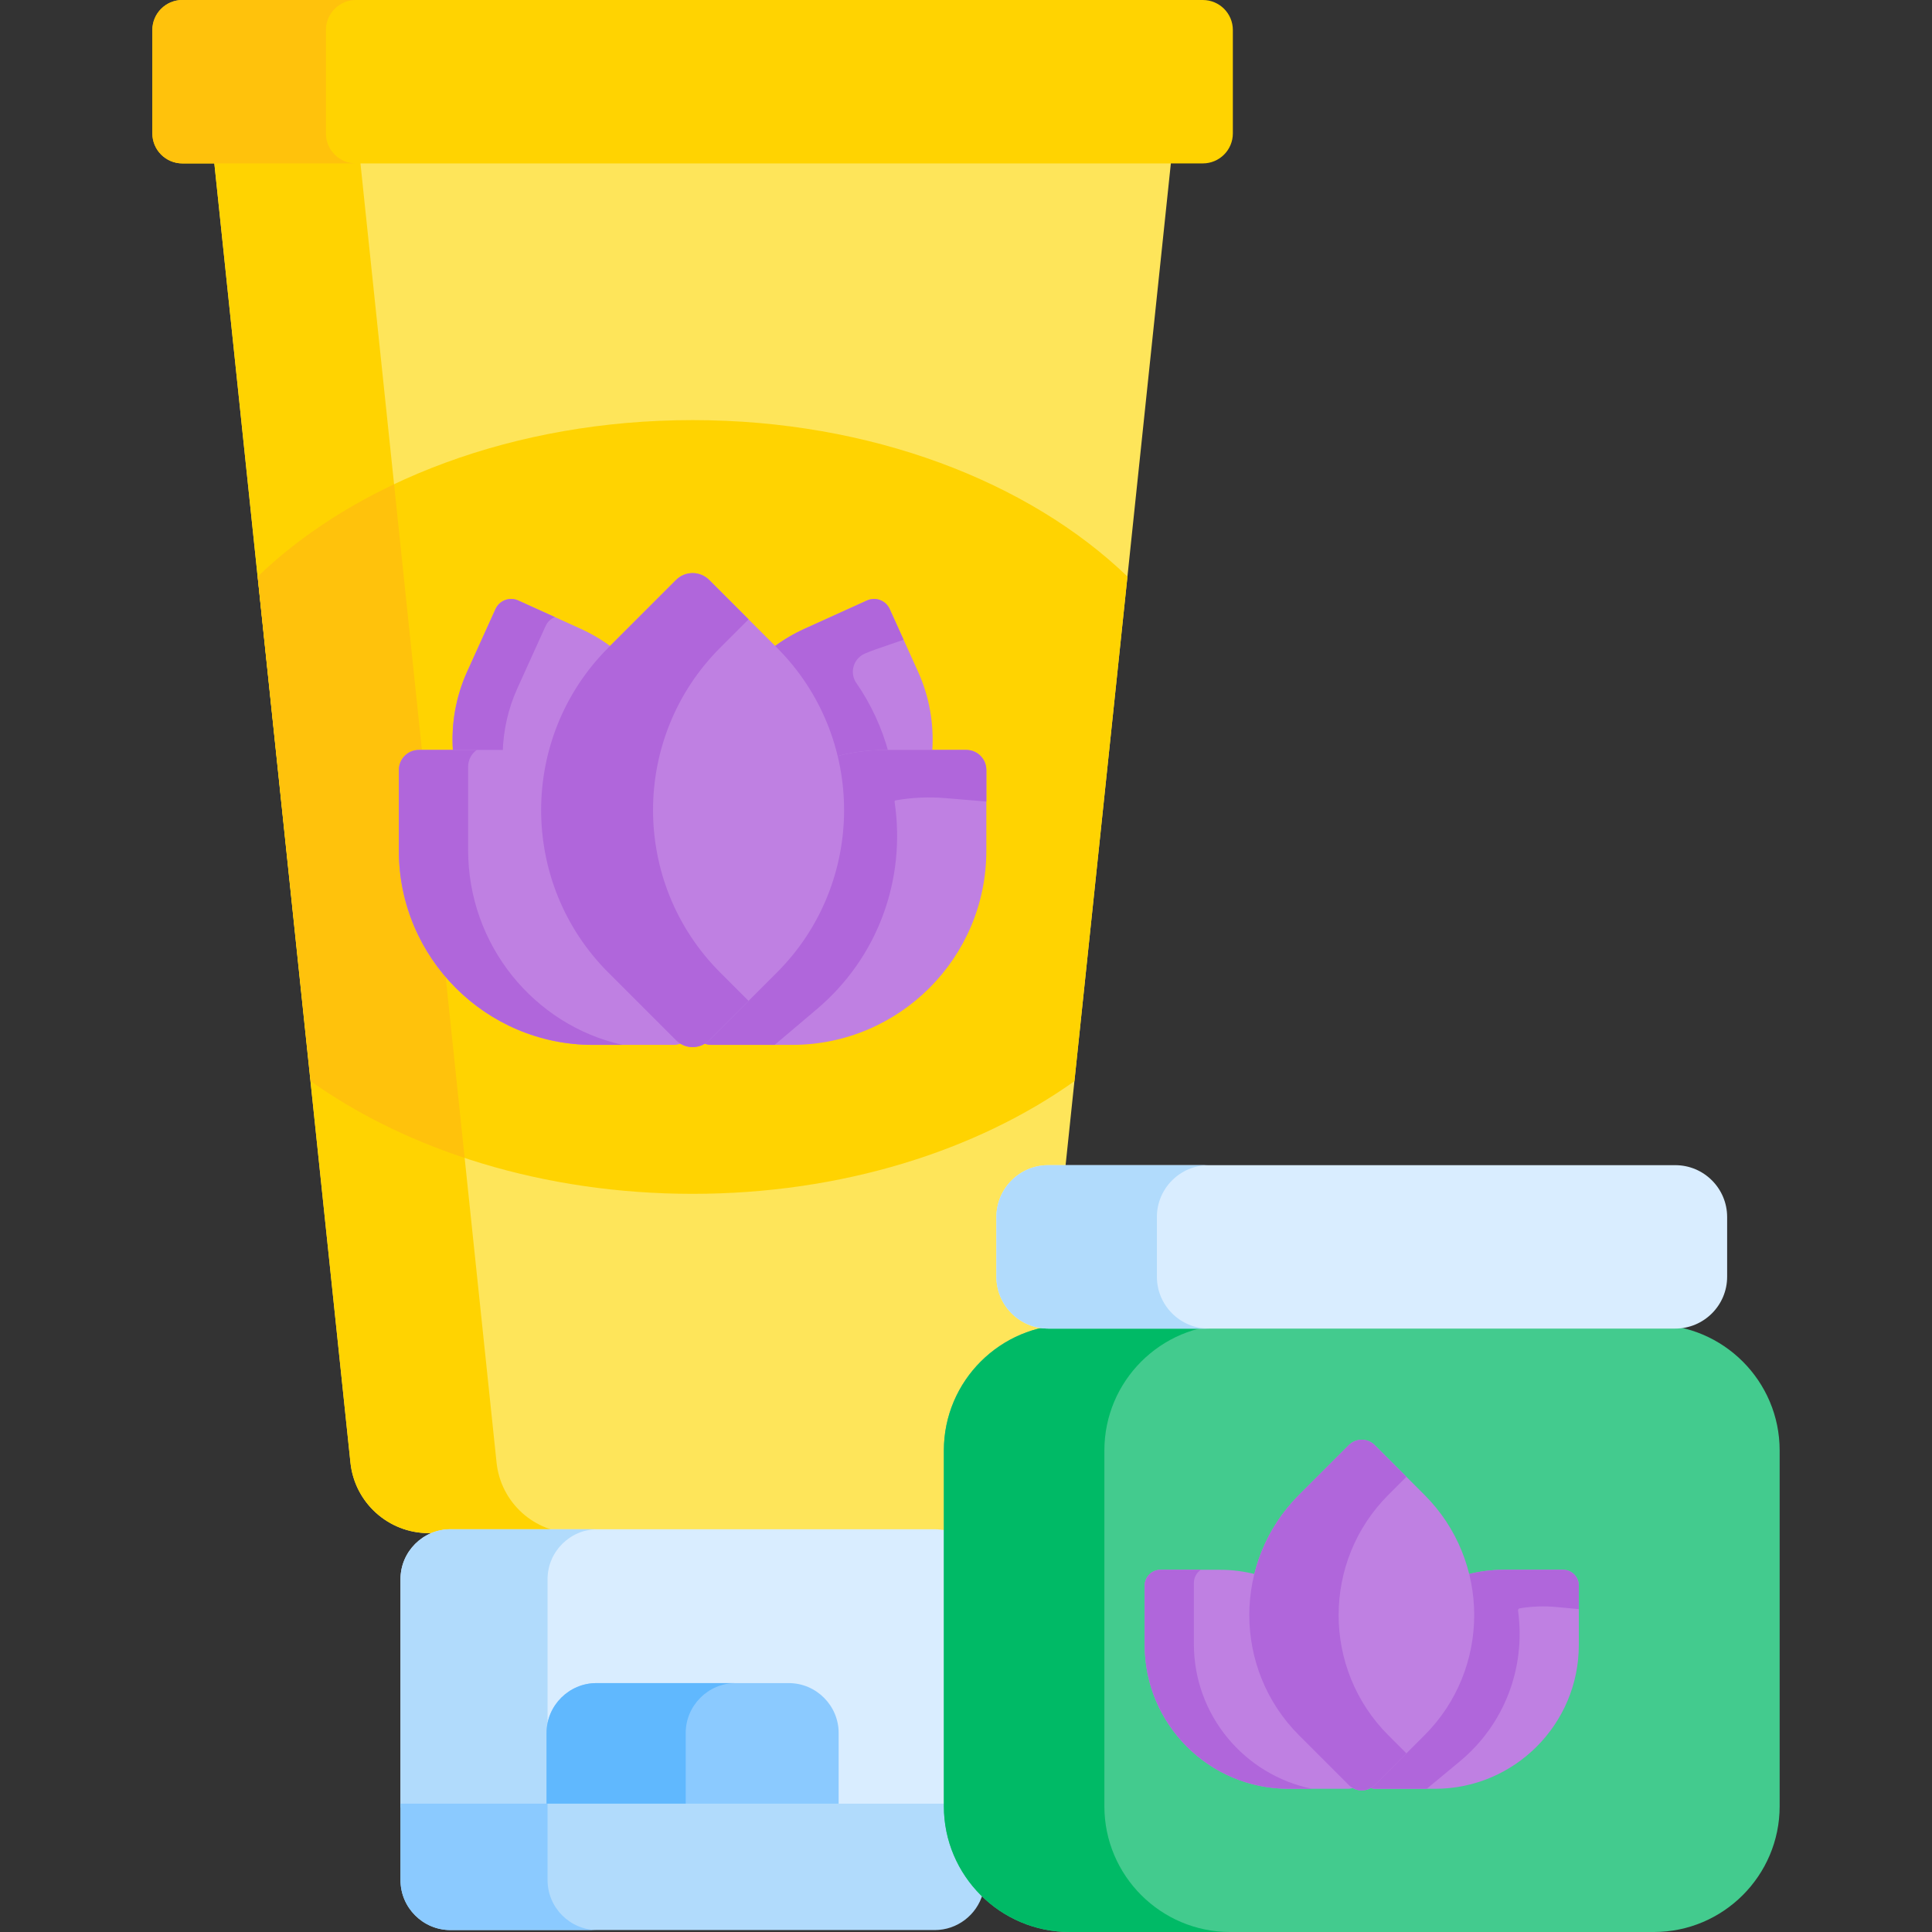 <svg id="Capa_1" enable-background="new 0 0 512 512" height="512" viewBox="0 0 512 512" width="512" xmlns="http://www.w3.org/2000/svg"><rect x="0" y="0" width="512" height="512" fill="#333333" stroke="none"/><g><path d="m250.648 387.729v-2.32c0-16.132 11.803-30.662 27.198-33.344l.052-.493h-.112c-7.273 0-13.223-5.95-13.223-13.223v-15.829c0-7.272 5.95-13.223 13.223-13.223h4.554l28.058-267.021h-253.703l36.18 345.342c1.116 10.618 10.068 18.679 20.744 18.679h137.029z" fill="#fee55a"/><path d="m131.597 387.618-36.18-345.343h-38.722l36.18 345.342c1.116 10.618 10.068 18.679 20.744 18.679h38.722c-10.676.001-19.628-8.061-20.744-18.678z" fill="#ffd301"/><path d="m318.763 0h-270.432c-4.394 0-7.956 3.562-7.956 7.956v27.393c0 4.394 3.562 7.956 7.956 7.956h270.432c4.394 0 7.956-3.562 7.956-7.956v-27.393c0-4.394-3.562-7.956-7.956-7.956z" fill="#ffd301"/><path d="m86.371 35.349v-27.393c0-4.394 3.562-7.956 7.956-7.956h-45.996c-4.394 0-7.956 3.562-7.956 7.956v27.393c0 4.394 3.562 7.956 7.956 7.956h45.996c-4.394 0-7.956-3.562-7.956-7.956z" fill="#ffc20c"/><path d="m250.657 479.023c-.001-.116-.009-.23-.009-.346v-2.319-70.754c-.94-.214-1.913-.337-2.915-.337h-128.372c-7.272 0-13.223 5.95-13.223 13.223v60.532h144.519z" fill="#d9edff"/><path d="m158.334 405.267h-38.973c-7.272 0-13.223 5.95-13.223 13.223v60.532h38.973v-60.532c0-7.272 5.95-13.223 13.223-13.223z" fill="#b1dbfc"/><path d="m222.252 480.052v-20.791c0-7.273-5.95-13.223-13.223-13.223h-50.963c-7.273 0-13.223 5.95-13.223 13.223v20.791z" fill="#8bcaff"/><path d="m194.943 446.038h-36.878c-7.273 0-13.223 5.95-13.223 13.223v20.791h36.878v-20.791c0-7.273 5.951-13.223 13.223-13.223z" fill="#60b8fe"/><path d="m284.733 286.528 14.053-133.738c-26.142-25.156-68.025-41.459-115.239-41.459s-89.097 16.303-115.239 41.459l14.053 133.738c25.941 18.448 61.699 29.852 101.186 29.852s75.246-11.404 101.186-29.852z" fill="#ffd301"/><path d="m104.432 128.327c-13.938 6.599-26.174 14.887-36.125 24.462l14.053 133.738c11.761 8.364 25.546 15.274 40.776 20.336z" fill="#ffc20c"/><path d="m250.648 478.677v-.684h-144.51v20.269c0 7.273 5.95 13.223 13.223 13.223h128.373c5.985 0 11.072-4.03 12.686-9.51-6.024-5.956-9.772-14.209-9.772-23.298z" fill="#b1dbfc"/><path d="m145.111 498.263v-20.269h-38.973v20.269c0 7.273 5.95 13.223 13.223 13.223h38.973c-7.273 0-13.223-5.951-13.223-13.223z" fill="#8bcaff"/><path d="m438.302 351.057h-154.845c-18.375 0-33.323 14.948-33.323 33.323v94.297c0 18.375 14.948 33.323 33.323 33.323h154.845c18.375 0 33.323-14.948 33.323-33.323v-94.297c0-18.375-14.948-33.323-33.323-33.323z" fill="#43cb8e"/><path d="m292.673 478.677v-94.297c0-18.375 14.948-33.323 33.323-33.323h-42.539c-18.375 0-33.323 14.948-33.323 33.323v94.297c0 18.375 14.948 33.323 33.323 33.323h42.539c-18.375 0-33.323-14.948-33.323-33.323z" fill="#00ba66"/><path d="m414.231 416.009h-15.758c-3.259 0-6.51.422-9.661 1.253-.269.071-.433.344-.37.615 3.515 15.02-.845 30.445-11.662 41.262l-13.199 13.199c-.185.186-.394.353-.639.51-.163.105-.253.292-.234.484.02.192.145.358.326.428.495.192 1.002.289 1.506.289h15.757c21.013 0 38.108-17.095 38.108-38.108v-15.758c0-2.301-1.873-4.174-4.174-4.174z" fill="#bf80e2"/><path d="m386.848 466.802c11.776-9.765 17.55-24.717 15.447-39.999-.038-.276.151-.532.426-.578 3.215-.535 6.491-.652 9.736-.349l5.948.555v-6.248c0-2.302-1.873-4.174-4.174-4.174h-15.758c-3.259 0-6.51.422-9.661 1.253-.269.071-.433.344-.37.615 3.515 15.02-.845 30.445-11.662 41.262l-13.199 13.199c-.185.186-.394.353-.639.51-.163.105-.253.292-.234.484.02.192.145.358.326.428.495.192 1.002.289 1.506.289h13.569z" fill="#b066db"/><path d="m358.818 472.847c-.244-.157-.453-.324-.64-.511l-13.199-13.199c-10.817-10.818-15.177-26.242-11.662-41.262.063-.271-.1-.544-.37-.615-3.152-.831-6.403-1.253-9.661-1.253h-15.758c-2.302 0-4.174 1.873-4.174 4.174v15.758c0 21.013 17.095 38.108 38.108 38.108h15.757c.505 0 1.011-.098 1.506-.289.18-.07.306-.236.326-.428.019-.191-.071-.379-.233-.483z" fill="#bf80e2"/><path d="m316.39 435.696v-16.183c0-1.449.727-2.727 1.831-3.504h-10.693c-2.302 0-4.174 1.873-4.174 4.174v15.758c0 21.013 17.095 38.108 38.108 38.108h6.261c-17.854-3.627-31.333-19.445-31.333-38.353z" fill="#b066db"/><g><path d="m243.288 177.982-7.511-16.58c-.501-1.106-1.404-1.951-2.54-2.379s-2.371-.388-3.479.113l-16.58 7.511c-2.798 1.267-5.481 2.848-7.976 4.7-.075.055-.122.141-.128.233-.007.093.027.184.093.25l.268.268c7.888 7.888 13.405 17.82 15.955 28.722.028.12.124.211.244.238.023.005.045.007.068.007.037 0 .073-.006.107-.018 4.194-1.104 8.519-1.664 12.856-1.664h12.064c.168 0 .307-.129.319-.297.527-7.214-.774-14.511-3.76-21.104z" fill="#bf80e2"/><path d="m226.929 180.984c-.788-1.139-1.08-2.549-.827-3.911.32-1.722 1.48-3.171 3.089-3.864.926-.399 1.864-.764 2.812-1.092l7.462-2.576-3.687-8.139c-.501-1.106-1.404-1.951-2.54-2.379s-2.371-.388-3.479.113l-16.58 7.511c-2.798 1.267-5.481 2.848-7.976 4.7-.075.055-.122.141-.128.233-.007.093.027.184.093.25l.268.268c7.888 7.888 13.405 17.82 15.955 28.722.028.12.124.211.244.238.023.005.045.007.068.007.037 0 .073-.006.107-.018 4.194-1.104 8.519-1.664 12.856-1.664h.807c-1.783-6.577-4.667-12.797-8.544-18.399z" fill="#b066db"/><path d="m161.891 171.347c-2.494-1.851-5.177-3.432-7.976-4.7l-16.58-7.511c-1.106-.501-2.342-.541-3.479-.113s-2.039 1.273-2.54 2.379l-7.511 16.58c-2.986 6.592-4.286 13.889-3.76 21.104.012.168.151.297.319.297h12.064c4.344 0 8.677.562 12.878 1.67.001 0 .006.002.008.002.026.007.052.01.078.01.058 0 .116-.016.167-.047.073-.045.126-.117.145-.2 2.55-10.9 8.068-20.831 15.955-28.719l.268-.268c.066-.066.1-.157.093-.25-.008-.093-.055-.179-.129-.234z" fill="#bf80e2"/><path d="m137.087 182.463 7.511-16.58c.489-1.079 1.36-1.906 2.457-2.343l-9.72-4.403c-1.106-.501-2.342-.541-3.479-.113s-2.039 1.273-2.54 2.379l-7.511 16.58c-2.986 6.592-4.286 13.889-3.76 21.104.012.168.151.297.319.297h12.064c.266 0 .532.009.799.013.139-5.829 1.449-11.612 3.86-16.934z" fill="#b066db"/><path d="m256.092 198.743h-21.427c-4.399 0-8.787.569-13.041 1.691-.168.044-.269.214-.23.382 4.81 20.552-1.156 41.659-15.958 56.462l-17.947 17.947c-.272.272-.577.516-.933.745-.101.065-.158.182-.145.301.012.12.091.223.203.266.63.244 1.273.368 1.91.368h21.427c28.363 0 51.439-23.075 51.439-51.439v-21.426c-.001-2.921-2.377-5.297-5.298-5.297z" fill="#bf80e2"/><path d="m216.495 267.417c15.978-13.526 23.671-34.066 20.579-54.946-.025-.171.09-.332.261-.362 4.332-.766 8.752-.969 13.136-.605l10.918.907v-8.371c0-2.921-2.376-5.297-5.297-5.297h-21.427c-4.399 0-8.787.569-13.041 1.691-.168.044-.269.214-.23.382 4.81 20.552-1.156 41.659-15.958 56.462l-17.947 17.947c-.272.272-.577.516-.933.745-.101.065-.158.182-.145.301.012.12.091.223.203.266.63.244 1.273.368 1.91.368h16.763z" fill="#b066db"/><path d="m180.538 275.97c-.354-.228-.659-.472-.933-.745l-17.947-17.947c-14.803-14.802-20.769-35.91-15.959-56.461.039-.168-.063-.338-.23-.382-4.254-1.122-8.642-1.691-13.041-1.691h-21.427c-2.92 0-5.296 2.376-5.296 5.297v21.427c0 28.363 23.075 51.439 51.439 51.439h21.427c.637 0 1.28-.124 1.91-.368.112-.043.191-.146.203-.266.011-.121-.045-.238-.146-.303z" fill="#bf80e2"/><path d="m124.055 225.236v-22.036c0-1.842.907-3.47 2.289-4.457h-15.343c-2.92 0-5.296 2.376-5.296 5.297v21.427c0 28.363 23.075 51.439 51.439 51.439h7.865c-23.388-5.195-40.954-26.383-40.954-51.67z" fill="#b066db"/><path d="m205.888 171.646-17.947-17.947c-2.423-2.423-6.366-2.424-8.789 0l-17.947 17.947c-23.733 23.733-23.733 62.351 0 86.085l17.947 17.947c1.212 1.212 2.803 1.817 4.395 1.817 1.591 0 3.183-.606 4.395-1.817l17.947-17.947c23.733-23.734 23.733-62.351-.001-86.085z" fill="#bf80e2"/><path d="m190.863 257.73c-23.734-23.734-23.734-62.351 0-86.085l7.513-7.513-10.434-10.434c-2.423-2.423-6.366-2.424-8.789 0l-17.947 17.947c-23.733 23.733-23.733 62.351 0 86.085l17.947 17.947c1.212 1.212 2.803 1.817 4.395 1.817 1.591 0 3.183-.606 4.395-1.817l10.434-10.434z" fill="#b066db"/></g><path d="m443.972 308.782h-166.185c-7.575 0-13.737 6.163-13.737 13.738v15.829c0 7.575 6.162 13.737 13.737 13.737h166.185c7.575 0 13.737-6.162 13.737-13.737v-15.829c0-7.576-6.162-13.738-13.737-13.738z" fill="#d9edff"/><path d="m306.588 338.349v-15.829c0-7.575 6.162-13.738 13.737-13.738h-42.539c-7.575 0-13.737 6.163-13.737 13.738v15.829c0 7.575 6.162 13.737 13.737 13.737h42.539c-7.575 0-13.737-6.162-13.737-13.737z" fill="#b1dbfc"/><path d="m377.507 396.162-13.199-13.199c-1.89-1.89-4.968-1.89-6.858 0l-13.199 13.199c-17.563 17.563-17.563 46.14 0 63.703l13.199 13.199c.946.946 2.187 1.418 3.429 1.418s2.484-.473 3.429-1.418l13.199-13.198c17.563-17.564 17.563-46.141 0-63.704z" fill="#bf80e2"/><path d="m367.922 459.865c-17.563-17.563-17.563-46.14 0-63.703l4.793-4.793-8.406-8.406c-1.89-1.89-4.968-1.89-6.858 0l-13.199 13.199c-17.563 17.563-17.563 46.14 0 63.703l13.199 13.199c.946.946 2.187 1.418 3.429 1.418s2.484-.473 3.429-1.418l8.406-8.406z" fill="#b066db"/></g></svg>